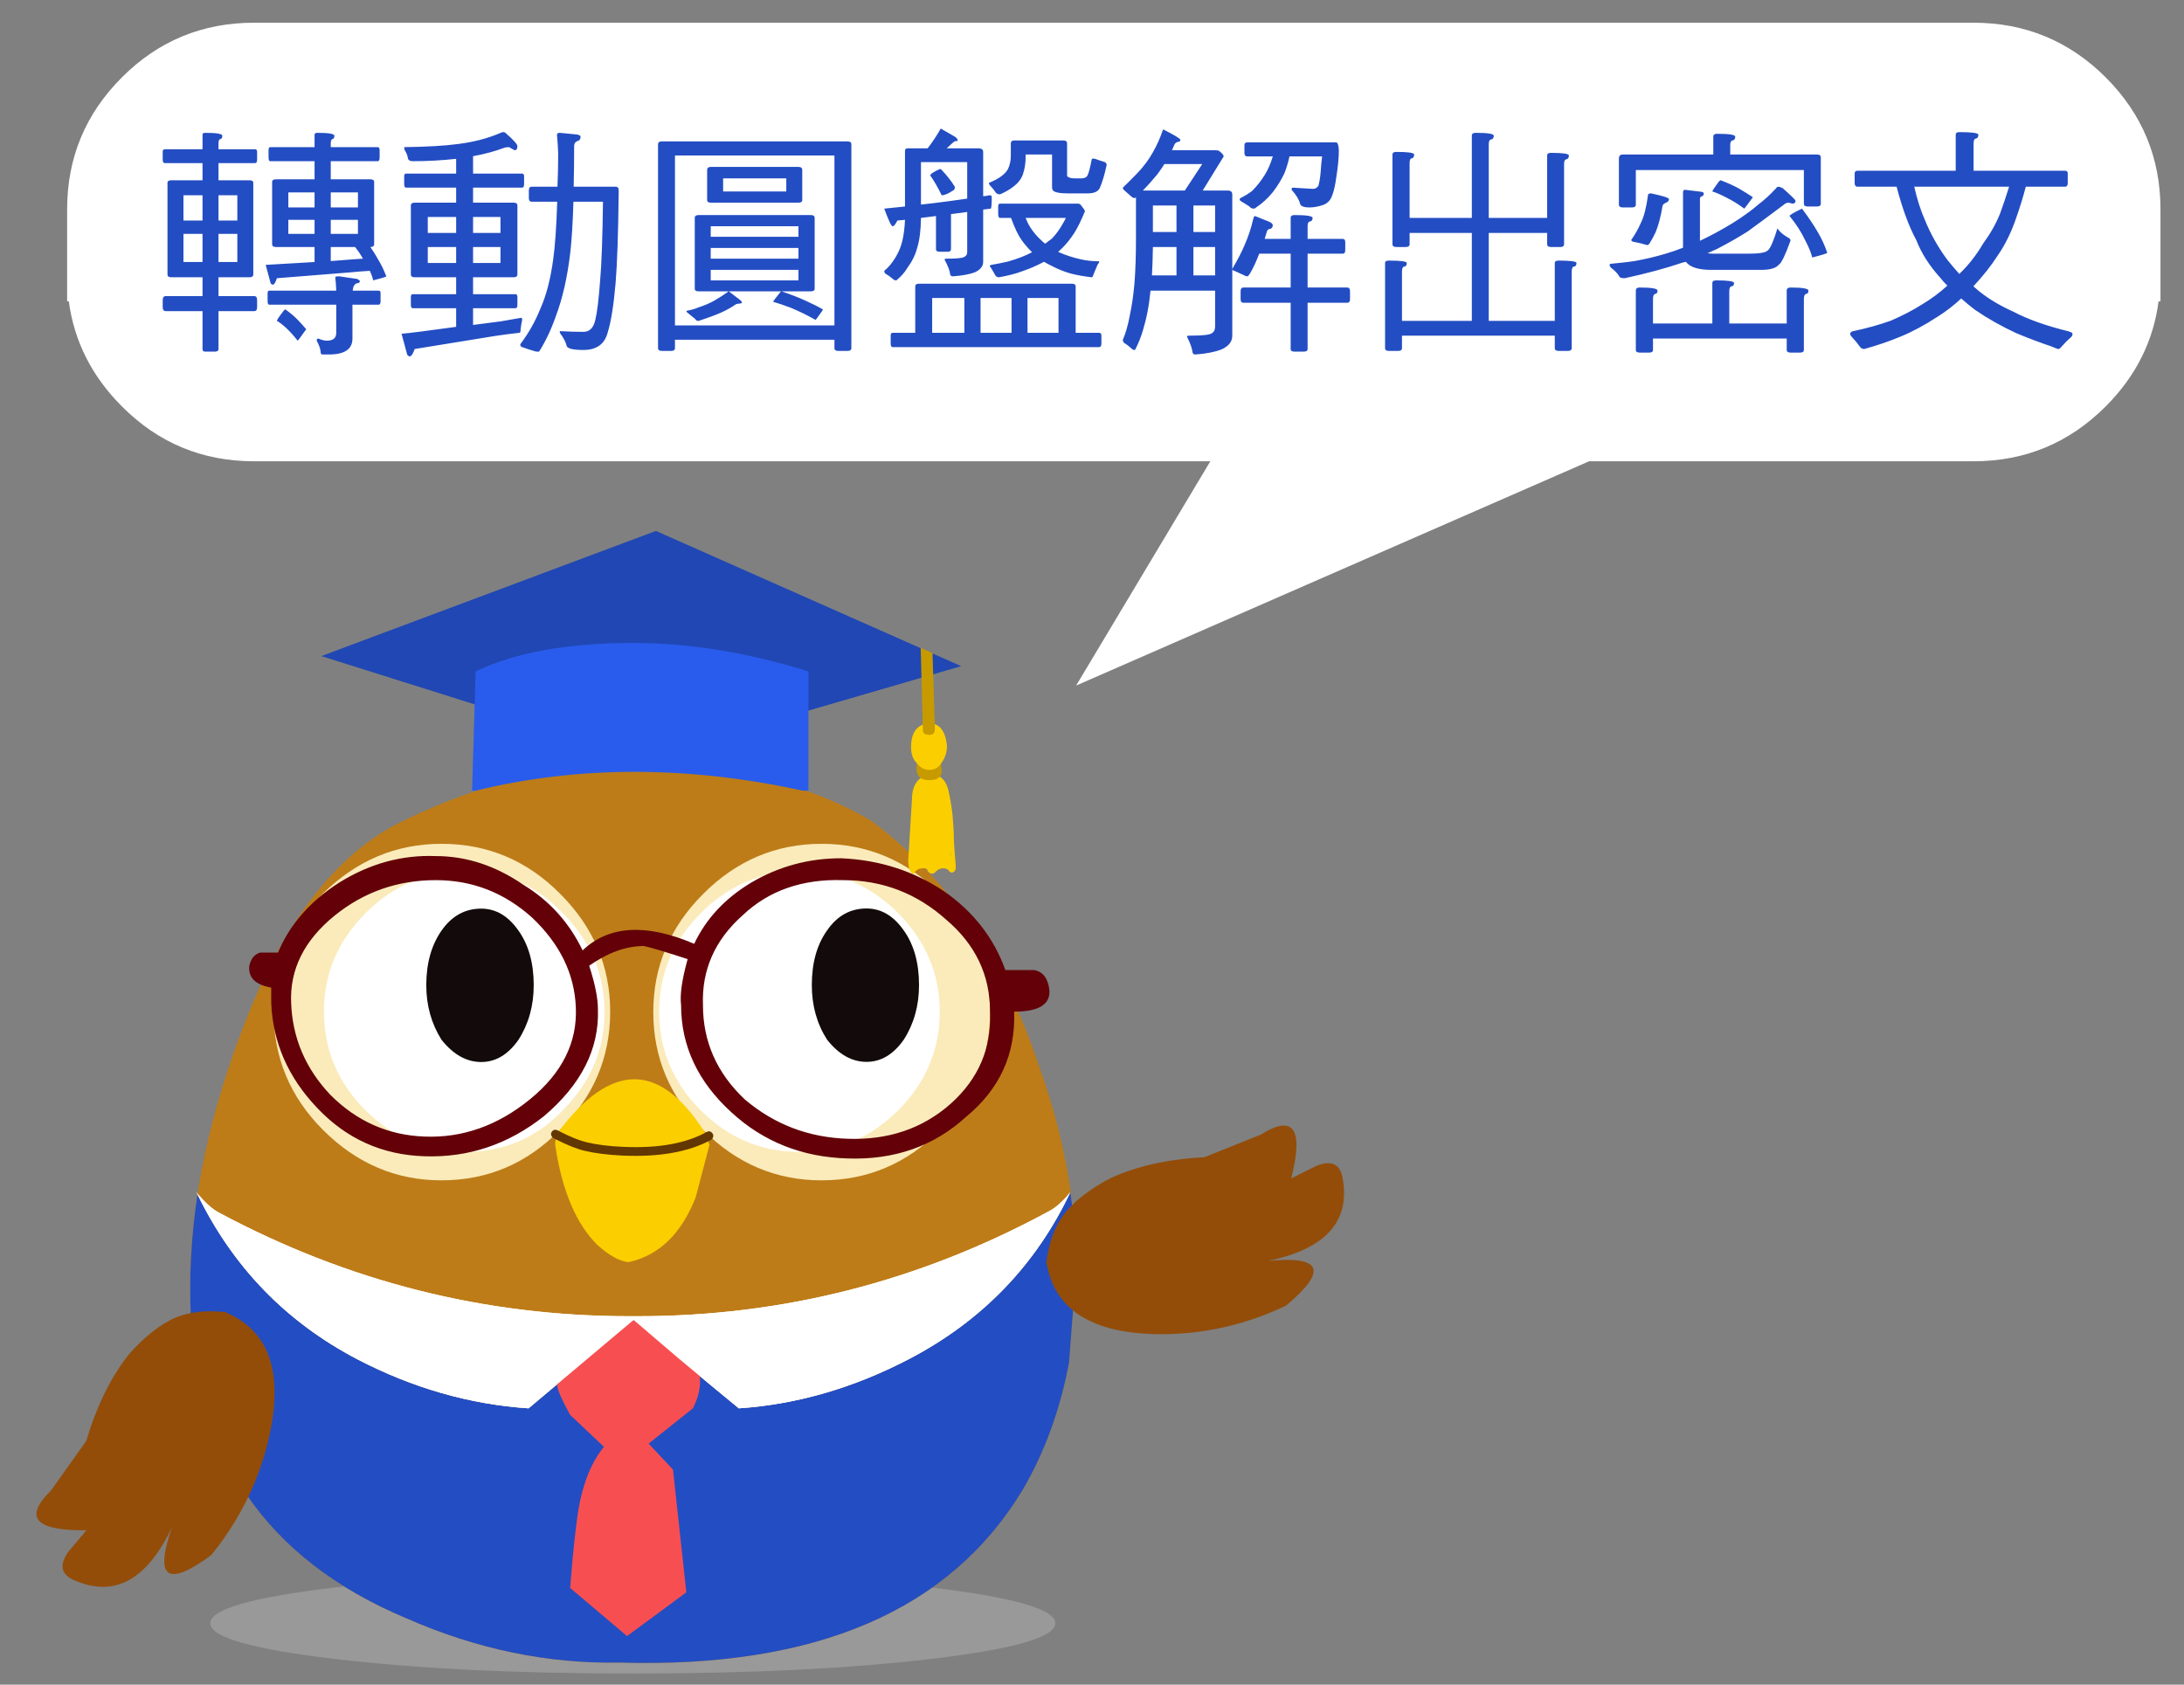 
<svg xmlns="http://www.w3.org/2000/svg" version="1.1" xmlns:xlink="http://www.w3.org/1999/xlink" preserveAspectRatio="none" x="0px" y="0px" width="350px" height="270px" viewBox="0 0 350 270">
<rect x="0" y="0" width="350" height="270" fill="#808080" stroke="none"/>
<defs>
<g id="flash0_ai____Illustrator_________0_Layer0_0_FILL">
<path fill="#999999" stroke="none" d="
M 47.75 -8.15
Q 27.95 -11.5 0 -11.5 -27.95 -11.5 -47.7 -8.15 -67.5 -4.75 -67.5 0 -67.5 4.8 -47.7 8.15 -28 11.5 0 11.5 28 11.5 47.75 8.15 67.5 4.8 67.5 0 67.5 -4.75 47.75 -8.15 Z"/>
</g>

<g id="______0_Layer1_0_MEMBER_0_MEMBER_0_MEMBER_0_MEMBER_0_FILL">
<path fill="#BD7C18" stroke="none" d="
M 294.75 188.35
Q 297.25 162.25 286.75 133.3 274.65 97.1 248.65 77.7 226.65 64.7 194.6 64.7 168.1 64.7 141.5 77.7 118.5 88.75 104.45 126.3 92.45 158.4 92.95 186.35 93.5 239.5 142.5 259.95 166.4 270.45 191.1 270 258.25 271.95 283.2 230.45 290.75 217.5 293.75 201.4
L 294.75 188.35 Z"/>
</g>

<g id="______0_Layer1_0_MEMBER_1_MEMBER_0_MEMBER_0_MEMBER_0_FILL">
<path fill="#FBEBBB" stroke="none" d="
M 177.4 148.3
Q 188.9 137 188.9 121.25 188.9 105.7 177.4 94.25 166.1 82.9 150.35 82.9 134.8 82.9 123.3 94.25 112 105.7 112 121.25 112 137 123.3 148.3 134.8 159.8 150.35 159.8 166.1 159.8 177.4 148.3 Z"/>
</g>

<g id="______0_Layer1_0_MEMBER_2_MEMBER_0_MEMBER_0_MEMBER_0_FILL">
<path fill="#FFFFFF" stroke="none" d="
M 178.05 143.8
Q 187.6 134.25 187.6 121.25 187.6 108.3 178.05 98.75 169.05 89.2 155.55 89.2 142.55 89.2 133 98.75 123.5 108.25 123.5 121.25 123.5 134.3 133 143.8 142.5 153.3 155.55 153.3 169.05 153.3 178.05 143.8 Z"/>
</g>

<g id="______0_Layer1_0_MEMBER_3_MEMBER_0_MEMBER_0_MEMBER_0_FILL">
<path fill="#FBEBBB" stroke="none" d="
M 237.2 82.9
Q 221.6 82.9 210.2 94.3 198.75 105.7 198.75 121.35 198.75 137 210.2 148.35 221.6 159.8 237.2 159.8 252.9 159.8 264.25 148.35 275.7 136.9 275.7 121.35 275.7 105.75 264.25 94.3 252.85 82.9 237.2 82.9 Z"/>
</g>

<g id="______0_Layer1_0_MEMBER_4_MEMBER_0_MEMBER_0_MEMBER_0_FILL">
<path fill="#FFFFFF" stroke="none" d="
M 232.15 89.2
Q 219.15 89.2 209.6 98.75 200.1 108.25 200.1 121.25 200.1 134.3 209.6 143.8 219.1 153.3 232.15 153.3 245.2 153.3 254.7 143.8 264.2 134.25 264.2 121.25 264.2 108.35 254.7 98.75 245.15 89.2 232.15 89.2 Z"/>
</g>

<g id="______0_Layer1_0_MEMBER_5_MEMBER_0_MEMBER_0_MEMBER_0_FILL">
<path fill="#234DC3" stroke="none" d="
M 294.75 188.35
Q 295.9 175.6 294.05 162.5 282.2 187.5 257.35 200.55 238.25 210.55 218.3 211.9 211.9 206.65 204.6 200.55
L 194.25 191.7 170.25 211.9
Q 150.1 210.55 131.15 200.7 106.75 187.95 94.6 163 92.8 175 92.95 186.35 93.5 239.5 142.5 259.95 166.4 270.45 191.1 270 258.25 271.95 283.2 230.45 290.75 217.5 293.75 201.4
L 294.75 188.35 Z"/>
</g>

<g id="______0_Layer1_0_MEMBER_5_MEMBER_0_MEMBER_0_MEMBER_1_FILL">
<path fill="#FFFFFF" stroke="none" d="
M 195.25 190.85
L 193.25 190.85
Q 143.7 190.85 99.45 167.15 97.35 166.05 94.6 162.85
L 94.3 162.35 94.6 163
Q 106.75 187.95 131.15 200.7 150.1 210.55 170.25 211.9
L 194.25 191.7 204.6 200.55
Q 211.9 206.65 218.3 211.9 238.25 210.55 257.35 200.55 282.2 187.5 294.05 162.5 291.45 165.75 288.9 167 244.8 190.85 195.25 190.85 Z"/>
</g>

<g id="______0_Layer1_0_MEMBER_6_MEMBER_0_MEMBER_0_MEMBER_0_FILL">
<path fill="#F74F51" stroke="none" d="
M 195.75 216.4
L 190.25 215.9 189.75 218.4
Q 183.8 223.4 181.75 234.45 180.75 240.2 179.75 252.95
L 192.75 263.95 206.3 253.95 203.25 225.9 195.75 217.9 195.75 216.4 Z"/>
</g>

<g id="______0_Layer1_0_MEMBER_7_MEMBER_0_MEMBER_0_MEMBER_0_FILL">
<path fill="#F74F51" stroke="none" d="
M 198.75 191.85
L 187.75 191.85 179.25 199.4
Q 176.75 205.3 176.75 206.4 176.75 207.95 179.75 213.4
L 188.75 221.9 195.25 221.9 207.8 211.9
Q 210.8 205.95 208.3 201.4 207.15 199.75 202.75 195.35
L 198.75 191.85 Z"/>
</g>

<g id="______0_Layer1_0_MEMBER_8_MEMBER_0_MEMBER_0_MEMBER_0_FILL">
<path fill="#630008" stroke="none" d="
M 241.65 86.2
Q 230.6 86.2 221.15 91.75 212.15 97.15 208.1 105.75 191.6 98.7 182.6 107.25 178 97.7 169.05 92.25 159.5 85.7 149.05 85.7 137.45 85.25 127 91.75 117 98.15 113 107.75
L 108.95 107.75
Q 107 108.3 106.45 110.75 106 114.8 111.45 115.75
L 111.45 119.25
Q 112 132.85 122 143.3 132 153.85 146.5 154.3 161.55 154.8 173.75 145.15 186.55 134.3 186.1 120.75 186.1 116.9 184.1 110.75 190.55 106.25 196.6 106.25 199.15 106.8 206.6 109.25 204.65 116.25 205.1 119.75 205.1 133.8 216.65 144.3 227.6 154.35 243.15 154.8 259.2 155.35 270.2 145.3 281.75 135.8 281.2 121.25 289.7 121.25 289.25 116.25 288.75 112.25 285.75 111.75
L 279.2 111.75
Q 275.25 100.75 265.2 93.75 254.75 86.75 241.65 86.2
M 219.65 141.3
Q 210.1 132.3 210.1 119.75 209.65 107.7 219.15 99.25 228.1 90.75 242.15 91.2 255.6 91.2 265.7 100.25 275.7 108.75 275.7 121.25 276.25 133.75 266.7 142.3 257.1 150.8 243.15 150.3 229.7 149.85 219.65 141.3
M 171.05 99.75
Q 180.6 108.8 181.05 120.25 181.6 132.3 170.55 141.3 159.5 150.3 146.5 149.8 134.05 149.35 125 140.3 116.45 131.3 116 119.25 115.5 107.75 126 99.25 136 91.2 149.05 91.2 161.55 91.2 171.05 99.75 Z"/>
</g>

<g id="______0_Layer1_0_MEMBER_9_MEMBER_0_MEMBER_0_MEMBER_0_FILL">
<path fill="#FFFFFF" stroke="none" d="
M 195.25 190.85
L 193.25 190.85
Q 143.7 190.85 99.45 167.15 97.35 166.05 94.6 162.85
L 94.3 162.35 94.6 163
Q 106.75 187.95 131.15 200.7 150.1 210.55 170.25 211.9
L 194.25 191.7 204.6 200.55
Q 211.9 206.65 218.3 211.9 238.25 210.55 257.35 200.55 282.2 187.5 294.05 162.5 291.45 165.75 288.9 167 244.8 190.85 195.25 190.85 Z"/>
</g>

<g id="______0_Layer1_0_MEMBER_10_MEMBER_0_MEMBER_0_MEMBER_0_MEMBER_0_FILL">
<path fill="#2047B3" stroke="none" d="
M 196.9 63.3
L 269.1 42.3 199.35 11.4 122.9 40 196.9 63.3 Z"/>
</g>

<g id="______0_Layer1_0_MEMBER_10_MEMBER_1_MEMBER_0_MEMBER_0_MEMBER_0_FILL">
<path fill="#295CEC" stroke="none" d="
M 232.9 70.75
L 234.2 70.75 234.2 43.5
Q 213.35 37 194.2 37 171.6 37 158.15 43.5
L 157.35 70.75 158.15 70.75
Q 193.4 62.15 232.9 70.75 Z"/>
</g>

<g id="______0_Layer1_0_MEMBER_10_MEMBER_2_MEMBER_0_MEMBER_0_MEMBER_0_FILL">
<path fill="#FBCE00" stroke="none" d="
M 266.1 70.3
L 266 70.05
Q 265 67 262.1 67 257.85 67.65 257.85 72.9
L 257 86.65
Q 257 88.55 257.55 89.25 258.1 90.25 258.6 89.25 258.8 89 259.05 88.85 259.45 88.55 260.25 88.5 261.15 88.4 261.35 88.85
L 261.55 89.25
Q 262.5 90.2 263.3 89.25 264.05 88.5 264.9 88.5 265.9 88.5 266.2 88.95 266.95 90 267.75 88.95
L 267.75 88.85 267.85 88.6 267.85 87.65
Q 267.4 82.85 267.4 80.25
L 267.3 78.5
Q 267.05 74.25 266.1 70.3
M 266.85 84.8
L 266.85 85.55 266.75 85.55 266.85 84.8 Z"/>
</g>

<g id="______0_Layer1_0_MEMBER_10_MEMBER_3_MEMBER_0_MEMBER_0_MEMBER_0_FILL">
<path fill="#C79A00" stroke="none" d="
M 261.6 62.75
Q 258.9 62.75 258.9 65.75 258.9 68.35 261.85 68.35 265.15 68.35 264.55 65.35 264.55 62.75 261.6 62.75 Z"/>
</g>

<g id="______0_Layer1_0_MEMBER_10_MEMBER_4_MEMBER_0_MEMBER_0_MEMBER_0_FILL">
<path fill="#FBCE00" stroke="none" d="
M 261.6 55.3
Q 257.65 55.9 257.65 60.8 257.65 63.15 258.9 64.4 260.05 66 261.85 66 263.65 66 264.6 64.4 265.85 62.7 265.85 60.5 265.35 55.3 261.6 55.3 Z"/>
</g>

<g id="______0_Layer1_0_MEMBER_10_MEMBER_5_MEMBER_0_MEMBER_0_MEMBER_0_FILL">
<path fill="#C79A00" stroke="none" d="
M 262.55 39.3
L 259.85 38.1 260.35 56.95
Q 260.35 58 261.85 58 263.1 58 263.1 56.65
L 262.55 39.3 Z"/>
</g>

<g id="______0_Layer1_0_MEMBER_11_MEMBER_0_MEMBER_0_MEMBER_0_MEMBER_0_FILL">
<path fill="#FBCE00" stroke="none" d="
M 176.4 150.65
Q 176.25 151.35 176.4 152.15 178.75 167.35 185.9 174.5 190 178.2 193.1 178.5 203.55 176.2 208.45 163.65
L 211.6 151.65
Q 211.45 151.5 211.45 151.3 211.1 150.55 210.6 148.95 195.1 124.45 176.9 148.95 176.5 150.2 176.4 150.65 Z"/>
</g>

<g id="______0_Layer1_0_MEMBER_11_MEMBER_0_MEMBER_1_MEMBER_0_FILL">
<path fill="#633702" stroke="none" d="
M 183.5 151.3
Q 187.05 150.45 191.85 150.25 203.85 149.7 210.95 153.65 211.8 154.1 212.35 153.2 212.55 152.85 212.4 152.45 212.3 152.1 211.95 151.85 204.35 147.7 191.75 148.25 186.6 148.5 183.05 149.35 180.6 149.9 176.5 151.95
L 175.95 152.25
Q 175.6 152.45 175.45 152.85 175.3 153.25 175.5 153.6 175.8 154.15 176.4 154.15
L 176.85 154.05 177.4 153.75
Q 181.15 151.85 183.5 151.3 Z"/>
</g>

<g id="_____2_0_Layer0_0_MEMBER_0_MEMBER_0_MEMBER_0_FILL">
<path fill="#934D09" stroke="none" d="
M 241.5 157.55
Q 237.05 154.05 234.85 158.8 228.25 172 245.8 181.6 228.6 174.4 238.85 190.15 249.35 199.75 262.6 204.2 286.1 211.9 293.8 197.2
L 294.1 196.7
Q 294.5 194.25 294.55 191.9 294.55 187.4 293.05 184 291.75 181.1 289.5 178.25 287.95 176.25 285.9 174.2 278.6 167.55 266.55 163.15
L 255.75 154.45
Q 247.05 144.45 246.2 162
L 241.5 157.55 Z"/>
</g>

<g id="____0_Layer0_0_MEMBER_0_MEMBER_0_MEMBER_0_FILL">
<path fill="#130B0B" stroke="none" d="
M 242.75 113.65
Q 242.75 106.05 239.25 101.15 235.75 96.15 230.75 96.15 225.2 96.15 221.75 101.15 218.25 106.05 218.25 113.65 218.25 120.7 221.75 126.15 225.75 131.2 230.75 131.2 235.7 131.2 239.25 126.15 242.75 120.7 242.75 113.65 Z"/>
</g>

<g id="____0_Layer0_1_MEMBER_0_MEMBER_0_MEMBER_0_FILL">
<path fill="#130B0B" stroke="none" d="
M 150.35 112.65
Q 150.35 105.05 146.85 100.15 143.35 95.15 138.35 95.15 132.8 95.15 129.3 100.15 125.8 105.15 125.8 112.65 125.8 119.6 129.3 125.15 133.35 130.2 138.35 130.2 143.3 130.2 146.85 125.15 150.35 119.7 150.35 112.65 Z"/>
</g>

<g id="______0_Layer0_0_FILL">
<path fill="#FFFFFF" stroke="none" d="
M 446.95 -61.75
Q 447.85 -57.8 449.15 -54.85 451 -50.3 453.9 -46.4 455.1 -44.9 456.4 -43.45 459.25 -46.15 461.45 -49.9 463.6 -52.8 464.95 -56.1 465.9 -58.7 466.85 -61.75
L 446.95 -61.75
M 287.05 -43.15
L 292.2 -43.15 292.2 -49.1 287.25 -49.1
Q 287.2 -45.75 287.05 -43.15
M 295.75 -43.15
L 300.3 -43.15 300.3 -49.1 295.75 -49.1 295.75 -43.15
M 251.1 -31.1
L 257.6 -31.1 257.6 -38.4 251.1 -38.4 251.1 -31.1
M 267.45 -31.1
L 267.45 -38.4 260.95 -38.4 260.95 -31.1 267.45 -31.1
M 260.55 -55.2
Q 261 -54.05 261.55 -53.2 262.5 -51.7 263.95 -50.4 264.3 -50.05 264.65 -49.8 265.35 -50.35 266.05 -50.85 267.4 -52.25 268.35 -54 268.7 -54.55 269 -55.2
L 260.55 -55.2
M 295.75 -57.8
L 295.75 -52.25 300.3 -52.25 300.3 -57.8 295.75 -57.8
M 287.25 -52.25
L 292.2 -52.25 292.2 -57.8 287.25 -57.8 287.25 -52.25
M 289.65 -66.5
Q 288.55 -64.7 287.5 -63.55 286.7 -62.55 285.15 -60.95
L 293.95 -60.95 297.6 -66.5 289.65 -66.5
M 187 -32.65
L 220.45 -32.65 220.45 -68.3 187 -68.3 187 -32.65
M 212.9 -65.9
Q 213.7 -65.9 213.7 -65.25
L 213.7 -58.95
Q 213.7 -58.4 212.9 -58.4
L 194.5 -58.4
Q 193.75 -58.4 193.75 -58.95
L 193.75 -65.25
Q 193.75 -65.9 194.5 -65.9
L 212.9 -65.9
M 215.5 -55.8
Q 216.3 -55.8 216.3 -55.2
L 216.3 -40.35
Q 216.3 -39.8 215.5 -39.8
L 209.35 -39.8
Q 212.3 -38.8 214.25 -37.9 216.5 -36.9 218.05 -36 218.05 -35.95 217.85 -35.65 216.55 -33.8 216.5 -33.8 214.05 -35.2 211.3 -36.35 209.05 -37.2 207.6 -37.6 207.6 -37.8 209 -39.5 209.197 -39.795 209.35 -39.8
L 198.3 -39.8 200.7 -37.95
Q 201.05 -37.65 201.05 -37.4 201.05 -37.3 200.7 -37.25 200.1 -37.2 199.8 -37.1 198.45 -36.15 196.8 -35.4 194.9 -34.55 191.95 -33.6 191.4 -33.6 191.25 -34 190.35 -34.75 189.65 -35.3 189.4 -35.45 189.4 -35.65 189.4 -35.7 189.6 -35.75 190.95 -36 191.85 -36.4 193.85 -37.05 195.25 -37.85 196.55 -38.6 198 -39.6 198.148 -39.797 198.3 -39.8
L 191.95 -39.8
Q 191.15 -39.8 191.15 -40.35
L 191.15 -55.2
Q 191.15 -55.8 191.95 -55.8
L 215.5 -55.8
M 194.5 -48.9
L 194.5 -46.65 212.9 -46.65 212.9 -48.9 194.5 -48.9
M 194.5 -44.3
L 194.5 -42.1 212.9 -42.1 212.9 -44.3 194.5 -44.3
M 212.9 -51.25
L 212.9 -53.45 194.5 -53.45 194.5 -51.25 212.9 -51.25
M 210.35 -60.75
L 210.35 -63.5 197.1 -63.5 197.1 -60.75 210.35 -60.75
M 240.95 -38.4
L 240.95 -31.1 247.7 -31.1 247.7 -38.4 240.95 -38.4
M 238.6 -66.9
L 238.6 -58
Q 239.9 -58.15 241.25 -58.3 244.9 -58.75 248.3 -59.25
L 248.3 -66.9 238.6 -66.9
M 240.55 -64.1
Q 240.55 -64.55 242.55 -65.45 242.9 -65.45 242.95 -65.25 244.5 -63.65 245.7 -61.75 245.7 -61.05 245.4 -61 243.85 -59.95 242.95 -59.95 241.7 -62.5 240.55 -64.1
M 141.1 -45.75
L 141.1 -49.1 135.15 -49.1 135.15 -45.75 141.1 -45.75
M 150.4 -45.75
L 150.4 -49.1 144.65 -49.1 144.65 -45.75 150.4 -45.75
M 119.9 -49.1
L 114.8 -49.1 114.8 -46.15
Q 117.15 -46.35 119.95 -46.55 120.85 -46.6 121.55 -46.65 120.85 -47.9 119.9 -49.1
M 114.8 -54.8
L 114.8 -51.85 120.5 -51.85 120.5 -54.8 114.8 -54.8
M 120.5 -57.4
L 120.5 -60.55 114.8 -60.55 114.8 -57.4 120.5 -57.4
M 105.9 -54.8
L 105.9 -51.85 111.4 -51.85 111.4 -54.8 105.9 -54.8
M 105.9 -60.55
L 105.9 -57.4 111.4 -57.4 111.4 -60.55 105.9 -60.55
M 95.2 -51.85
L 91.25 -51.85 91.25 -45.95 95.2 -45.95 95.2 -51.85
M 91.25 -59.95
L 91.25 -54.65 95.2 -54.65 95.2 -59.95 91.25 -59.95
M 87.9 -51.85
L 83.9 -51.85 83.9 -45.95 87.9 -45.95 87.9 -51.85
M 83.9 -54.65
L 87.9 -54.65 87.9 -59.95 83.9 -59.95 83.9 -54.65
M 144.65 -55.4
L 144.65 -52.05 150.4 -52.05 150.4 -55.4 144.65 -55.4
M 135.15 -52.05
L 141.1 -52.05 141.1 -55.4 135.15 -55.4 135.15 -52.05 Z"/>
</g>

<g id="______0_Layer0_0_MEMBER_0_FILL">
<path fill="#FFFFFF" stroke="none" d="
M 71 -84.7
Q 59.5 -73.2 59.5 -57
L 59.5 -37.7 59.85 -37.7
Q 61.546 -25.104 71 -15.65 82.45 -4.15 98.7 -4.15
L 299.3 -4.15 271.15 42.9 378.75 -4.15 459.4 -4.15
Q 475.6 -4.15 487.1 -15.65 496.554 -25.104 498.2 -37.7
L 498.6 -37.7 498.6 -57
Q 498.6 -73.2 487.1 -84.7 475.6 -96.15 459.4 -96.15
L 98.7 -96.15
Q 82.45 -96.15 71 -84.7
M 79.95 -66.7
Q 79.55 -66.7 79.55 -67.45
L 79.55 -69.05
Q 79.55 -69.6 79.95 -69.6
L 87.9 -69.6 87.9 -72.65
Q 87.9 -73.05 88.45 -73.05 92.05 -73.05 92.05 -72.45 92.05 -71.8 91.65 -71.75 91.25 -71.7 91.25 -70.85
L 91.25 -69.6 98.95 -69.6
Q 99.35 -69.6 99.35 -69.05
L 99.35 -67.45
Q 99.35 -66.7 98.95 -66.7
L 91.25 -66.7 91.25 -63.1 97.75 -63.1
Q 98.55 -63.1 98.55 -62.55
L 98.55 -43.35
Q 98.55 -42.75 97.75 -42.75
L 91.25 -42.75 91.25 -38.8 98.75 -38.8
Q 99.35 -38.8 99.35 -37.95
L 99.35 -36.45
Q 99.35 -35.65 98.75 -35.65
L 91.25 -35.65 91.25 -27.7
Q 91.25 -27.15 90.45 -27.15
L 88.45 -27.15
Q 87.9 -27.15 87.9 -27.7
L 87.9 -35.65 80.2 -35.65
Q 79.55 -35.65 79.55 -36.45
L 79.55 -37.95
Q 79.55 -38.8 80.2 -38.8
L 87.9 -38.8 87.9 -42.75 81.35 -42.75
Q 80.55 -42.75 80.55 -43.35
L 80.55 -62.55
Q 80.55 -63.1 81.35 -63.1
L 87.9 -63.1 87.9 -66.7 79.95 -66.7
M 141.1 -64.5
L 141.1 -67.6
Q 136.65 -67.1 132 -67.1 131.2 -67.1 131 -67.6 130.9 -68.5 130.35 -69.35 130.2 -69.65 130.2 -70.05 137.4 -70.15 141.45 -70.7 146.3 -71.3 150.2 -72.95 150.65 -73.2 151 -73.2 151.3 -73.2 151.55 -72.95 153.95 -70.85 153.95 -70.25 153.95 -69.4 153.35 -69.4
L 152.2 -70.05
Q 151.7 -70.05 151.3 -69.95 148.25 -68.8 144.65 -68.15
L 144.65 -64.5 154.95 -64.5
Q 155.35 -64.5 155.35 -63.95
L 155.35 -62.35
Q 155.35 -61.55 154.95 -61.55
L 144.65 -61.55 144.65 -58.4 153.15 -58.4
Q 153.95 -58.4 153.95 -57.8
L 153.95 -43.35
Q 153.95 -42.75 153.15 -42.75
L 144.65 -42.75 144.65 -39.2 153.55 -39.2
Q 153.95 -39.2 153.95 -38.6
L 153.95 -37
Q 153.95 -36.25 153.55 -36.25
L 144.65 -36.25 144.65 -32.75
Q 147.35 -33.1 150.45 -33.5 153.15 -33.95 154.75 -34.25 154.95 -34.25 154.95 -33.8 154.7 -32.7 154.6 -31.55 154.6 -31.1 154.35 -31.1 152 -30.85 149.35 -30.45 141.1 -29.1 132.4 -27.7 131.9 -26.25 131.4 -26.15 131.15 -26.15 130.85 -26.45
L 129.65 -30.9
Q 132.05 -31.1 141.1 -32.35
L 141.1 -36.25 132 -36.25
Q 131.6 -36.25 131.6 -37
L 131.6 -38.6
Q 131.6 -39.2 132 -39.2
L 141.1 -39.2 141.1 -42.75 132.4 -42.75
Q 131.6 -42.75 131.6 -43.35
L 131.6 -57.8
Q 131.6 -58.4 132.4 -58.4
L 141.1 -58.4 141.1 -61.55 130.6 -61.55
Q 130.2 -61.55 130.2 -62.35
L 130.2 -63.95
Q 130.2 -64.5 130.6 -64.5
L 141.1 -64.5
M 124.65 -70.05
Q 125.05 -70.05 125.05 -69.4
L 125.05 -67.9
Q 125.05 -67.1 124.65 -67.1
L 114.8 -67.1 114.8 -63.3 123.1 -63.3
Q 123.9 -63.3 123.9 -62.75
L 123.9 -49.7
Q 123.9 -49.1 123.1 -49.1 124.05 -47.75 124.7 -46.55 125.7 -44.9 126.45 -42.95 126.45 -42.8 123.7 -42.1 123.5 -43 123 -44.1 121.1 -44 119.15 -43.8 111.5 -43.2 103.5 -42.55 103.1 -41.3 102.7 -41.2 102.45 -41.2 102.2 -41.45
L 101.15 -45.35
Q 103.3 -45.45 111.4 -45.95
L 111.4 -49.1 103.3 -49.1
Q 102.5 -49.1 102.5 -49.7
L 102.5 -62.75
Q 102.5 -63.3 103.3 -63.3
L 111.4 -63.3 111.4 -67.1 102.1 -67.1
Q 101.75 -67.1 101.75 -67.9
L 101.75 -69.4
Q 101.75 -70.05 102.1 -70.05
L 111.4 -70.05 111.4 -72.65
Q 111.4 -73.05 112 -73.05 115.55 -73.05 115.55 -72.45 115.55 -71.8 115.2 -71.75 114.8 -71.7 114.8 -70.85
L 114.8 -70.05 124.65 -70.05
M 156.95 -58.6
Q 156.35 -58.6 156.35 -59.35
L 156.35 -60.95
Q 156.35 -61.75 156.95 -61.75
L 162.35 -61.75
Q 162.5 -64.95 162.5 -68.65 162.5 -69.75 162.25 -72.65 162.25 -73.05 162.85 -73.05
L 166.45 -72.7
Q 167.2 -72.55 167.2 -72.25 167.2 -71.6 166.75 -71.4 165.85 -71.15 165.85 -70.25 165.85 -65.6 165.75 -61.75
L 174.55 -61.75
Q 175.2 -61.75 175.2 -60.95 175.05 -47.5 174.55 -41.6 173.95 -34.6 172.9 -31.2 171.95 -27.5 167.8 -27.5 164.35 -27.5 164.25 -28.45 164 -29.55 162.85 -31.1
L 162.85 -31.45
Q 165.6 -31.3 167.8 -31.3 169.75 -31.3 170.3 -33.85 170.85 -36.05 171.3 -42.05 171.75 -47.05 171.9 -58.6
L 165.7 -58.6
Q 165.5 -52 165.05 -48 164.15 -40.25 162 -34.55 160.6 -30.5 158.5 -27.15
L 157.9 -27.15
Q 156.3 -27.6 154.8 -28.15 154.55 -28.3 154.55 -28.7 157.2 -32.2 158.8 -36.25 160.6 -40.25 161.45 -46.45 162.05 -50.65 162.3 -58.6
L 156.95 -58.6
M 115.75 -42.75
Q 115.75 -42.95 116.55 -42.95
L 120.35 -42.4
Q 120.9 -42.1 120.9 -41.95 120.9 -41.5 120.3 -41.5 119.5 -41.25 119.4 -39.95
L 124.85 -39.95
Q 125.25 -39.95 125.25 -39.4
L 125.25 -37.75
Q 125.25 -37 124.85 -37
L 119.35 -37 119.35 -29.9
Q 119.35 -26.55 114.4 -26.55
L 113 -26.55
Q 112.65 -26.55 112.65 -27.35 112.5 -28.25 111.85 -29.45 111.85 -29.9 112.2 -29.9 113.2 -29.45 114 -29.45 115.95 -29.45 115.95 -31.1
L 115.95 -37 101.9 -37
Q 101.55 -37 101.55 -37.75
L 101.55 -39.4
Q 101.55 -39.95 101.9 -39.95
L 115.95 -39.95
Q 115.9 -41.15 115.85 -41.75 115.75 -42.35 115.75 -42.75
M 105.3 -36
Q 106.75 -34.95 107.75 -33.95 108.85 -32.8 109.65 -31.85 109.65 -31.8 109.4 -31.5 107.95 -29.45 107.85 -29.45 106.65 -31 105.3 -32.25 104.25 -33.2 103.5 -33.6 103.5 -33.9 104.9 -35.7 105.1 -36 105.3 -36
M 235.25 -69.25
Q 235.25 -69.8 235.8 -69.8
L 240 -69.8
Q 241.55 -71.8 242.75 -73.95
L 245.7 -72.25
Q 246.3 -71.85 246.3 -71.45 246.3 -71.3 245.75 -71.3 245.5 -71.25 244 -69.8
L 250.65 -69.8
Q 251.65 -69.8 251.65 -69.05
L 251.65 -59.75
Q 252.2 -59.8 252.7 -59.9 252.85 -59.95 253.05 -59.95 253.45 -59.95 253.45 -59.55 253.45 -57.4 253.25 -57.15 252.45 -57.05 251.65 -56.95
L 251.65 -46
Q 251.65 -44.55 249.8 -43.75 248.1 -43.15 245.3 -42.95 244.75 -42.95 244.7 -43.5 244.6 -44.5 243.55 -46.45 243.55 -46.65 243.9 -46.65 247.1 -46.65 247.65 -47 248.3 -47.3 248.3 -48
L 248.3 -56.45
Q 246.6 -56.25 244.9 -56
L 244.9 -48.65
Q 244.9 -48.1 244.15 -48.1
L 242.55 -48.1
Q 241.75 -48.1 241.75 -48.65
L 241.75 -55.6
Q 240.2 -55.4 238.6 -55.2 238.55 -51.25 237.8 -48.9 237.25 -46.75 235.7 -44.65 234.95 -43.35 233.45 -42.1 233.1 -42.1 232.95 -42.2 232.1 -42.95 231.15 -43.5 230.9 -43.75 230.9 -44.1 232.2 -45.15 233.25 -46.9 234.35 -48.7 234.75 -50.65 235.15 -52.45 235.25 -54.8 234.45 -54.7 233.65 -54.65 233.05 -53.45 232.65 -53.45 232.25 -53.45 230.9 -57.15 232.85 -57.35 235.25 -57.6
L 235.25 -69.25
M 223.2 -71.25
Q 224 -71.25 224 -70.65
L 224 -27.9
Q 224 -27.3 223.2 -27.3
L 221.25 -27.3
Q 220.45 -27.3 220.45 -27.9
L 220.45 -29.65 187 -29.65 187 -27.9
Q 187 -27.3 186.2 -27.3
L 184.25 -27.3
Q 183.45 -27.3 183.45 -27.9
L 183.45 -70.65
Q 183.45 -71.25 184.25 -71.25
L 223.2 -71.25
M 237.4 -40.8
Q 237.4 -41.4 238.2 -41.4
L 270.25 -41.4
Q 271.05 -41.4 271.05 -40.8
L 271.05 -31.1 276 -31.1
Q 276.45 -31.1 276.45 -30.5
L 276.45 -28.9
Q 276.45 -28.1 276 -28.1
L 232.65 -28.1
Q 232.25 -28.1 232.25 -28.9
L 232.25 -30.5
Q 232.25 -31.1 232.65 -31.1
L 237.4 -31.1 237.4 -40.8
M 300.3 -69.4
Q 300.95 -69.4 301.15 -69.25 302.1 -68.5 302.1 -68.1
L 297.7 -60.95 302.9 -60.95
Q 303.9 -60.95 303.9 -60.15
L 303.9 -44.35
Q 303.906 -44.511 304.1 -44.85 305.65 -47.5 306.5 -49.55 307.65 -52.15 308.25 -54.8 308.45 -55.6 308.65 -55.6
L 311.65 -54.4
Q 312.4 -54.05 312.4 -53.65 312.4 -53.15 311.9 -52.9 311.25 -52.9 311.1 -52.15 310.9 -51.5 310.7 -50.8
L 316.15 -50.8 316.15 -55.2
Q 316.15 -55.8 316.95 -55.8 320.75 -55.8 320.75 -55.2 320.75 -54.55 320.2 -54.45 319.7 -54.4 319.7 -53.45
L 319.7 -50.8 327.1 -50.8
Q 327.6 -50.8 327.6 -50.1
L 327.6 -48.45
Q 327.6 -47.7 327.1 -47.7
L 319.7 -47.7 319.7 -40.6 328 -40.6
Q 328.6 -40.6 328.6 -39.8
L 328.6 -38.15
Q 328.6 -37.4 328 -37.4
L 319.7 -37.4 319.7 -27.7
Q 319.7 -27.15 318.9 -27.15
L 316.95 -27.15
Q 316.15 -27.15 316.15 -27.7
L 316.15 -37.4 306.25 -37.4
Q 305.65 -37.4 305.65 -38.15
L 305.65 -39.8
Q 305.65 -40.6 306.25 -40.6
L 316.15 -40.6 316.15 -47.7 309.55 -47.7
Q 308.65 -45.3 307.65 -43.6 307.25 -42.95 307.05 -42.95 306.7 -42.95 306.2 -43.25 305.2 -43.7 304.35 -44.1 303.9 -44.25 303.9 -44.3
L 303.9 -30.5
Q 303.9 -28.6 301.6 -27.6 299.55 -26.8 296.15 -26.55 295.6 -26.55 295.55 -27.1 295.45 -28.15 294.4 -30.3 294.4 -30.5 294.85 -30.5 298.8 -30.5 299.5 -30.95 300.3 -31.35 300.3 -32.4
L 300.3 -39.95 286.75 -39.95
Q 286.7 -39.55 286.65 -39.1 286.3 -35.45 285.2 -31.75 284.55 -29.5 283.5 -27.5 283.15 -27.5 283 -27.6 282.15 -28.4 281.2 -29 280.95 -29.25 280.95 -29.65 281.8 -31.55 282.4 -34.7 283.1 -38 283.4 -41.7 283.7 -45.6 283.7 -51.05
L 283.7 -59.55
Q 283.6 -59.5 283.5 -59.35 283.05 -59.35 282.6 -59.8 281.95 -60.35 281.3 -60.95 280.95 -61.2 280.95 -61.55 282.4 -62.95 283.9 -64.5 285.9 -66.55 287.3 -69.05 288.55 -71.3 289.25 -73.4 289.35 -73.75 289.45 -73.75 293 -71.95 293 -71.6 293 -71.2 292.7 -71.2 292.05 -71.1 291.8 -70.65 291.55 -70.05 291.25 -69.4
L 300.3 -69.4
M 315.9 -68.1
Q 315.5 -66.25 314.85 -64.6 313.9 -62.55 312.4 -60.6 310.9 -58.75 309.05 -57.5 308.65 -57.15 308.45 -57.15 307.8 -57.15 307.5 -57.6 306.6 -58.2 305.8 -58.65 305.45 -58.85 305.45 -59.15 305.45 -59.25 305.6 -59.35 307.1 -60.1 308.1 -60.9 309.55 -62.35 310.7 -64.2 311.7 -65.8 312.35 -67.95 312.4 -68 312.4 -68.1
L 307.05 -68.1
Q 306.45 -68.1 306.45 -68.85
L 306.45 -70.45
Q 306.45 -71.05 307.05 -71.05
L 325.65 -71.05
Q 325.8 -71.05 325.95 -70.9 326.25 -70.35 326.25 -69.25 326.25 -67.15 325.75 -63.95 325.4 -61.25 324.85 -59.9 324.3 -58.3 322.75 -57.85 321.35 -57.4 320.1 -57.4 318.25 -57.4 318.1 -58.25 317.8 -59.45 316.35 -61.1 316.35 -61.55 316.55 -61.55
L 320.75 -61.3
Q 321.4 -61.3 321.7 -61.65 321.95 -61.7 322.1 -62.5 322.4 -63.65 322.55 -66.35 322.65 -67.15 322.75 -68.1
L 315.9 -68.1
M 260.55 -68.5
L 260.55 -67.95
Q 260.55 -65.95 259.95 -64.25 259.4 -62.8 257.9 -61.7 256.9 -60.9 255.2 -60.15 254.65 -60.15 254.35 -60.45 253.8 -61.25 253.15 -61.95 252.85 -62.25 252.85 -62.55 255.95 -63.8 256.85 -65.45 257.45 -66.7 257.45 -68.3
L 257.45 -70.85
Q 257.45 -71.45 258.2 -71.45
L 268.45 -71.45
Q 269.25 -71.45 269.25 -70.85
L 269.25 -64.15
Q 269.25 -63.85 269.55 -63.75 270 -63.5 270.85 -63.5
L 272.2 -63.5
Q 273.25 -63.5 273.55 -64.15 273.95 -65 274.4 -67.4 274.4 -67.65 274.8 -67.65 275 -67.65 275.4 -67.5 276.05 -67.25 276.9 -67 277.55 -66.85 277.55 -66.3 276.9 -63.25 276.1 -61.45 275.55 -60.35 273.6 -60.35
L 269.25 -60.35
Q 267.5 -60.35 266.65 -60.7 266.1 -60.95 266.1 -61.6
L 266.1 -68.5 260.55 -68.5
M 259.75 -50.5
Q 258.6 -52.1 257.5 -55.2
L 255.2 -55.2
Q 254.8 -55.2 254.8 -56
L 254.8 -57.6
Q 254.8 -58.2 255.2 -58.2
L 271.45 -58.2
Q 271.9 -58.2 272.1 -57.95 273 -56.85 273 -56.6 271.8 -53.7 270.8 -52.1 269.5 -50.1 268.15 -48.8 267.75 -48.4 267.4 -48.1 267.45 -48.05 267.55 -48 269.7 -47.05 272.2 -46.5 273.95 -46.1 276 -46.1 276 -45.8 275.65 -45.4 275.15 -44.25 274.75 -43.25 274.65 -42.75 274.4 -42.75 271.85 -43.05 269.95 -43.55 267.75 -44.2 266.1 -45.1 265.15 -45.55 264.4 -46 262.3 -44.85 259.8 -44 258 -43.3 255 -42.75 254.45 -42.75 254.2 -43.15 253.8 -43.9 253.3 -44.7 253.05 -44.95 253.05 -45.15 253.05 -45.3 253.35 -45.35 255.1 -45.65 256.85 -46.05 259.85 -46.9 261.9 -48 260.65 -49.25 259.75 -50.5
M 369.95 -55.2
L 369.95 -68.3
Q 369.95 -68.85 370.75 -68.85 374.5 -68.85 374.5 -68.3 374.5 -67.6 374 -67.5 373.5 -67.45 373.5 -66.5
L 373.5 -49.7
Q 373.5 -49.1 372.75 -49.1
L 370.75 -49.1
Q 369.95 -49.1 369.95 -49.7
L 369.95 -52.05 357.7 -52.05 357.7 -33.6 371.55 -33.6 371.55 -45.75
Q 371.55 -46.25 372.35 -46.25 376.1 -46.25 376.1 -45.75 376.1 -45.05 375.6 -45 375.1 -44.95 375.1 -43.95
L 375.1 -27.9
Q 375.1 -27.3 374.3 -27.3
L 372.35 -27.3
Q 371.55 -27.3 371.55 -27.9
L 371.55 -30.5 339.5 -30.5 339.5 -27.9
Q 339.5 -27.3 338.7 -27.3
L 336.75 -27.3
Q 335.95 -27.3 335.95 -27.9
L 335.95 -45.75
Q 335.95 -46.25 336.75 -46.25 340.5 -46.25 340.5 -45.75 340.5 -45.05 340 -45 339.5 -44.95 339.5 -43.95
L 339.5 -33.6 354.15 -33.6 354.15 -52.05 341.1 -52.05 341.1 -49.7
Q 341.1 -49.1 340.3 -49.1
L 338.3 -49.1
Q 337.5 -49.1 337.5 -49.7
L 337.5 -68.5
Q 337.5 -69.05 338.3 -69.05 342.05 -69.05 342.05 -68.5 342.05 -67.8 341.55 -67.7 341.1 -67.65 341.1 -66.7
L 341.1 -55.2 354.15 -55.2 354.15 -72.45
Q 354.15 -73.05 354.95 -73.05 358.75 -73.05 358.75 -72.45 358.75 -71.75 358.2 -71.65 357.7 -71.6 357.7 -70.65
L 357.7 -55.2 369.95 -55.2
M 404.8 -68.5
L 404.8 -72.25
Q 404.8 -72.85 405.6 -72.85 409.4 -72.85 409.4 -72.25 409.4 -71.55 408.85 -71.45 408.35 -71.4 408.35 -70.45
L 408.35 -68.5 426.55 -68.5
Q 427.35 -68.5 427.35 -67.9
L 427.35 -58.2
Q 427.35 -57.6 426.55 -57.6
L 424.55 -57.6
Q 423.8 -57.6 423.8 -58.2
L 423.8 -65.25 388.55 -65.25 388.55 -58
Q 388.55 -57.4 387.75 -57.4
L 385.8 -57.4
Q 385 -57.4 385 -58
L 385 -67.65
Q 385 -68.5 385.8 -68.5
L 404.8 -68.5
M 391.1 -59.95
Q 391.1 -60.35 391.75 -60.35 395.5 -59.55 395.5 -59.15 395.5 -58.65 394.9 -58.4 394.2 -58.1 394.15 -57.7 393.6 -54.35 392.7 -52.2 392.15 -51 391.4 -49.8 391.15 -49.5 390.95 -49.5 389.25 -50 388 -50.2 387.6 -50.3 387.6 -50.6 388.8 -52.3 389.65 -54.25 390.6 -56.2 391.1 -59.95
M 398.85 -61.1
L 402.2 -60.7
Q 402.8 -60.6 402.8 -60.35 402.8 -59.85 402.45 -59.75 402 -59.7 402 -59.15
L 402 -50.4
Q 405.3 -51.95 408.75 -54.05 412.05 -56.1 414.3 -58.05 416.2 -59.5 417.9 -61.35 418.2 -61.75 418.45 -61.75 418.7 -61.75 419.35 -61.45 422.05 -59.05 422.05 -58.8 422.05 -58.2 421.4 -58.2
L 420.6 -58.4
Q 420.05 -58.4 419.5 -57.9 414.7 -54.3 412 -52.35 409.15 -50.55 405.6 -48.7 404.6 -48.25 403.6 -47.8 404.1 -47.7 404.8 -47.7
L 412.3 -47.7
Q 415.6 -47.7 416.25 -48.4 417.05 -49.05 418.25 -53 418.9 -52 420.35 -51.15 421 -50.85 421 -50.45 419.35 -45.85 418.55 -45.4 417.65 -44.3 414.85 -44.3
L 404.4 -44.3
Q 400.3 -44.3 399.05 -46 398.6 -45.9 398.25 -45.8 393.15 -44.05 386.2 -42.55 385.25 -42.55 385.1 -42.9 384.55 -43.85 383.35 -44.75 383.05 -45.05 383.05 -45.35 383.05 -45.6 383.55 -45.6 387.2 -45.95 388.55 -46.2 391.6 -46.75 394.65 -47.65 396.7 -48.25 398.45 -48.95
L 398.45 -60.55
Q 398.45 -61.1 398.85 -61.1
M 388.55 -39.95
Q 388.55 -40.6 389.35 -40.6 393.1 -40.6 393.1 -39.95 393.1 -39.3 392.6 -39.25 392.15 -39.15 392.15 -38.15
L 392.15 -33.05 404.6 -33.05 404.6 -41.55
Q 404.6 -42.1 405.4 -42.1 409.15 -42.1 409.15 -41.55 409.15 -40.9 408.65 -40.85 408.15 -40.8 408.15 -39.8
L 408.15 -33.05 420.2 -33.05 420.2 -39.95
Q 420.2 -40.6 421 -40.6 424.75 -40.6 424.75 -39.95 424.75 -39.3 424.25 -39.25 423.8 -39.15 423.8 -38.15
L 423.8 -27.5
Q 423.8 -26.95 423 -26.95
L 421 -26.95
Q 420.2 -26.95 420.2 -27.5
L 420.2 -29.9 392.15 -29.9 392.15 -27.5
Q 392.15 -26.95 391.35 -26.95
L 389.35 -26.95
Q 388.55 -26.95 388.55 -27.5
L 388.55 -39.95
M 455.65 -72.65
Q 455.65 -73.2 456.4 -73.2 460.4 -73.2 460.4 -72.65 460.4 -71.95 459.9 -71.85 459.4 -71.8 459.4 -70.85
L 459.4 -65.1 478.6 -65.1
Q 479.15 -65.1 479.15 -64.5
L 479.15 -62.55
Q 479.15 -61.75 478.6 -61.75
L 470.35 -61.75
Q 469.5 -58.5 468.4 -55.4 466.85 -50.75 464.45 -47.3 462.4 -44.1 459.35 -40.85 459.5 -40.7 459.65 -40.6 462.8 -37.75 467.8 -35.5 472.25 -33.15 479.35 -31.4 480.15 -31.15 480.15 -30.9 480.15 -30.5 479.9 -30.25 478.85 -29.35 477.85 -28.2 477.45 -27.7 477.2 -27.7 476.95 -27.7 475.7 -28.25 472.4 -29.35 468.4 -31 463.65 -33.2 459.65 -35.95 458.15 -37.1 456.8 -38.3 454.45 -36.1 451.8 -34.45 447.75 -31.8 443.95 -30.25 440.45 -28.8 436.45 -27.7 436 -27.7 435.65 -28.05 434.8 -29.25 433.8 -30.3 433.5 -30.65 433.5 -30.9 433.5 -31.15 433.95 -31.4 438.45 -32.35 442.05 -33.65 445.65 -35.2 448.5 -37 451.45 -38.75 453.9 -41 453.1 -41.75 452.45 -42.6 449 -46.4 447.4 -50.5 445.05 -54.85 443.25 -61.75
L 435.05 -61.75
Q 434.45 -61.75 434.45 -62.55
L 434.45 -64.5
Q 434.45 -65.1 435.05 -65.1
L 455.65 -65.1 455.65 -72.65
M 405.95 -62.8
Q 406.2 -63.1 406.35 -63.1 408.7 -62.2 410.2 -61.35 411.9 -60.35 413.1 -59.55
L 412.85 -59.2
Q 411.35 -57.15 411.3 -57.15 409.5 -58.5 407.4 -59.55 405.75 -60.4 404.6 -60.75 404.6 -61 405.95 -62.8
M 424.05 -50.55
Q 422.85 -53.1 420.8 -55.6 420.8 -55.9 423.4 -57.15 425.4 -54.5 426.7 -52.25 427.9 -50.25 428.7 -47.9 428.7 -47.7 425.55 -46.9 425.2 -48.4 424.05 -50.55 Z"/>
</g>

<g id="______0_Layer0_0_MEMBER_0_MEMBER_0_FILL">
<path fill="#FFFFFF" stroke="none" d="
M 76.6 -76.6
L 76.6 -22.75 220.15 -22.75 220.15 -76.6 76.6 -76.6 Z"/>
</g>

<g id="______0_Layer0_0_MEMBER_0_MEMBER_1_FILL">
<path fill="#FFFFFF" stroke="none" d="
M 203.4 -76.6
L 203.4 -23.05 454.3 -23.05 454.3 -76.6 203.4 -76.6 Z"/>
</g>

<g id="______0_Layer0_0_MEMBER_0_MEMBER_2_FILL">
<path fill="#FFFFFF" stroke="none" d="
M 482.6 -76.6
L 448.85 -76.6 448.85 -22.4 482.6 -22.4 482.6 -76.6 Z"/>
</g>

<g id="______0_Layer0_1_FILL">
<path fill="#234DC3" stroke="none" d="
M 420.8 -55.6
Q 422.85 -53.1 424.05 -50.55 425.2 -48.4 425.55 -46.9 428.7 -47.7 428.7 -47.9 427.9 -50.25 426.7 -52.25 425.4 -54.5 423.4 -57.15 420.8 -55.9 420.8 -55.6
M 406.35 -63.1
Q 406.2 -63.1 405.95 -62.8 404.6 -61 404.6 -60.75 405.75 -60.4 407.4 -59.55 409.5 -58.5 411.3 -57.15 411.35 -57.15 412.85 -59.2
L 413.1 -59.55
Q 411.9 -60.35 410.2 -61.35 408.7 -62.2 406.35 -63.1
M 456.4 -73.2
Q 455.65 -73.2 455.65 -72.65
L 455.65 -65.1 435.05 -65.1
Q 434.45 -65.1 434.45 -64.5
L 434.45 -62.55
Q 434.45 -61.75 435.05 -61.75
L 443.25 -61.75
Q 445.05 -54.85 447.4 -50.5 449 -46.4 452.45 -42.6 453.1 -41.75 453.9 -41 451.45 -38.75 448.5 -37 445.65 -35.2 442.05 -33.65 438.45 -32.35 433.95 -31.4 433.5 -31.15 433.5 -30.9 433.5 -30.65 433.8 -30.3 434.8 -29.25 435.65 -28.05 436 -27.7 436.45 -27.7 440.45 -28.8 443.95 -30.25 447.75 -31.8 451.8 -34.45 454.45 -36.1 456.8 -38.3 458.15 -37.1 459.65 -35.95 463.65 -33.2 468.4 -31 472.4 -29.35 475.7 -28.25 476.95 -27.7 477.2 -27.7 477.45 -27.7 477.85 -28.2 478.85 -29.35 479.9 -30.25 480.15 -30.5 480.15 -30.9 480.15 -31.15 479.35 -31.4 472.25 -33.15 467.8 -35.5 462.8 -37.75 459.65 -40.6 459.5 -40.7 459.35 -40.85 462.4 -44.1 464.45 -47.3 466.85 -50.75 468.4 -55.4 469.5 -58.5 470.35 -61.75
L 478.6 -61.75
Q 479.15 -61.75 479.15 -62.55
L 479.15 -64.5
Q 479.15 -65.1 478.6 -65.1
L 459.4 -65.1 459.4 -70.85
Q 459.4 -71.8 459.9 -71.85 460.4 -71.95 460.4 -72.65 460.4 -73.2 456.4 -73.2
M 464.95 -56.1
Q 463.6 -52.8 461.45 -49.9 459.25 -46.15 456.4 -43.45 455.1 -44.9 453.9 -46.4 451 -50.3 449.15 -54.85 447.85 -57.8 446.95 -61.75
L 466.85 -61.75
Q 465.9 -58.7 464.95 -56.1
M 389.35 -40.6
Q 388.55 -40.6 388.55 -39.95
L 388.55 -27.5
Q 388.55 -26.95 389.35 -26.95
L 391.35 -26.95
Q 392.15 -26.95 392.15 -27.5
L 392.15 -29.9 420.2 -29.9 420.2 -27.5
Q 420.2 -26.95 421 -26.95
L 423 -26.95
Q 423.8 -26.95 423.8 -27.5
L 423.8 -38.15
Q 423.8 -39.15 424.25 -39.25 424.75 -39.3 424.75 -39.95 424.75 -40.6 421 -40.6 420.2 -40.6 420.2 -39.95
L 420.2 -33.05 408.15 -33.05 408.15 -39.8
Q 408.15 -40.8 408.65 -40.85 409.15 -40.9 409.15 -41.55 409.15 -42.1 405.4 -42.1 404.6 -42.1 404.6 -41.55
L 404.6 -33.05 392.15 -33.05 392.15 -38.15
Q 392.15 -39.15 392.6 -39.25 393.1 -39.3 393.1 -39.95 393.1 -40.6 389.35 -40.6
M 402.2 -60.7
L 398.85 -61.1
Q 398.45 -61.1 398.45 -60.55
L 398.45 -48.95
Q 396.7 -48.25 394.65 -47.65 391.6 -46.75 388.55 -46.2 387.2 -45.95 383.55 -45.6 383.05 -45.6 383.05 -45.35 383.05 -45.05 383.35 -44.75 384.55 -43.85 385.1 -42.9 385.25 -42.55 386.2 -42.55 393.15 -44.05 398.25 -45.8 398.6 -45.9 399.05 -46 400.3 -44.3 404.4 -44.3
L 414.85 -44.3
Q 417.65 -44.3 418.55 -45.4 419.35 -45.85 421 -50.45 421 -50.85 420.35 -51.15 418.9 -52 418.25 -53 417.05 -49.05 416.25 -48.4 415.6 -47.7 412.3 -47.7
L 404.8 -47.7
Q 404.1 -47.7 403.6 -47.8 404.6 -48.25 405.6 -48.7 409.15 -50.55 412 -52.35 414.7 -54.3 419.5 -57.9 420.05 -58.4 420.6 -58.4
L 421.4 -58.2
Q 422.05 -58.2 422.05 -58.8 422.05 -59.05 419.35 -61.45 418.7 -61.75 418.45 -61.75 418.2 -61.75 417.9 -61.35 416.2 -59.5 414.3 -58.05 412.05 -56.1 408.75 -54.05 405.3 -51.95 402 -50.4
L 402 -59.15
Q 402 -59.7 402.45 -59.75 402.8 -59.85 402.8 -60.35 402.8 -60.6 402.2 -60.7
M 391.75 -60.35
Q 391.1 -60.35 391.1 -59.95 390.6 -56.2 389.65 -54.25 388.8 -52.3 387.6 -50.6 387.6 -50.3 388 -50.2 389.25 -50 390.95 -49.5 391.15 -49.5 391.4 -49.8 392.15 -51 392.7 -52.2 393.6 -54.35 394.15 -57.7 394.2 -58.1 394.9 -58.4 395.5 -58.65 395.5 -59.15 395.5 -59.55 391.75 -60.35
M 404.8 -72.25
L 404.8 -68.5 385.8 -68.5
Q 385 -68.5 385 -67.65
L 385 -58
Q 385 -57.4 385.8 -57.4
L 387.75 -57.4
Q 388.55 -57.4 388.55 -58
L 388.55 -65.25 423.8 -65.25 423.8 -58.2
Q 423.8 -57.6 424.55 -57.6
L 426.55 -57.6
Q 427.35 -57.6 427.35 -58.2
L 427.35 -67.9
Q 427.35 -68.5 426.55 -68.5
L 408.35 -68.5 408.35 -70.45
Q 408.35 -71.4 408.85 -71.45 409.4 -71.55 409.4 -72.25 409.4 -72.85 405.6 -72.85 404.8 -72.85 404.8 -72.25
M 369.95 -68.3
L 369.95 -55.2 357.7 -55.2 357.7 -70.65
Q 357.7 -71.6 358.2 -71.65 358.75 -71.75 358.75 -72.45 358.75 -73.05 354.95 -73.05 354.15 -73.05 354.15 -72.45
L 354.15 -55.2 341.1 -55.2 341.1 -66.7
Q 341.1 -67.65 341.55 -67.7 342.05 -67.8 342.05 -68.5 342.05 -69.05 338.3 -69.05 337.5 -69.05 337.5 -68.5
L 337.5 -49.7
Q 337.5 -49.1 338.3 -49.1
L 340.3 -49.1
Q 341.1 -49.1 341.1 -49.7
L 341.1 -52.05 354.15 -52.05 354.15 -33.6 339.5 -33.6 339.5 -43.95
Q 339.5 -44.95 340 -45 340.5 -45.05 340.5 -45.75 340.5 -46.25 336.75 -46.25 335.95 -46.25 335.95 -45.75
L 335.95 -27.9
Q 335.95 -27.3 336.75 -27.3
L 338.7 -27.3
Q 339.5 -27.3 339.5 -27.9
L 339.5 -30.5 371.55 -30.5 371.55 -27.9
Q 371.55 -27.3 372.35 -27.3
L 374.3 -27.3
Q 375.1 -27.3 375.1 -27.9
L 375.1 -43.95
Q 375.1 -44.95 375.6 -45 376.1 -45.05 376.1 -45.75 376.1 -46.25 372.35 -46.25 371.55 -46.25 371.55 -45.75
L 371.55 -33.6 357.7 -33.6 357.7 -52.05 369.95 -52.05 369.95 -49.7
Q 369.95 -49.1 370.75 -49.1
L 372.75 -49.1
Q 373.5 -49.1 373.5 -49.7
L 373.5 -66.5
Q 373.5 -67.45 374 -67.5 374.5 -67.6 374.5 -68.3 374.5 -68.85 370.75 -68.85 369.95 -68.85 369.95 -68.3
M 254.8 -57.6
L 254.8 -56
Q 254.8 -55.2 255.2 -55.2
L 257.5 -55.2
Q 258.6 -52.1 259.75 -50.5 260.65 -49.25 261.9 -48 259.85 -46.9 256.85 -46.05 255.1 -45.65 253.35 -45.35 253.05 -45.3 253.05 -45.15 253.05 -44.95 253.3 -44.7 253.8 -43.9 254.2 -43.15 254.45 -42.75 255 -42.75 258 -43.3 259.8 -44 262.3 -44.85 264.4 -46 265.15 -45.55 266.1 -45.1 267.75 -44.2 269.95 -43.55 271.85 -43.05 274.4 -42.75 274.65 -42.75 274.75 -43.25 275.15 -44.25 275.65 -45.4 276 -45.8 276 -46.1 273.95 -46.1 272.2 -46.5 269.7 -47.05 267.55 -48 267.45 -48.05 267.4 -48.1 267.75 -48.4 268.15 -48.8 269.5 -50.1 270.8 -52.1 271.8 -53.7 273 -56.6 273 -56.85 272.1 -57.95 271.9 -58.2 271.45 -58.2
L 255.2 -58.2
Q 254.8 -58.2 254.8 -57.6
M 261.55 -53.2
Q 261 -54.05 260.55 -55.2
L 269 -55.2
Q 268.7 -54.55 268.35 -54 267.4 -52.25 266.05 -50.85 265.35 -50.35 264.65 -49.8 264.3 -50.05 263.95 -50.4 262.5 -51.7 261.55 -53.2
M 260.55 -67.95
L 260.55 -68.5 266.1 -68.5 266.1 -61.6
Q 266.1 -60.95 266.65 -60.7 267.5 -60.35 269.25 -60.35
L 273.6 -60.35
Q 275.55 -60.35 276.1 -61.45 276.9 -63.25 277.55 -66.3 277.55 -66.85 276.9 -67 276.05 -67.25 275.4 -67.5 275 -67.65 274.8 -67.65 274.4 -67.65 274.4 -67.4 273.95 -65 273.55 -64.15 273.25 -63.5 272.2 -63.5
L 270.85 -63.5
Q 270 -63.5 269.55 -63.75 269.25 -63.85 269.25 -64.15
L 269.25 -70.85
Q 269.25 -71.45 268.45 -71.45
L 258.2 -71.45
Q 257.45 -71.45 257.45 -70.85
L 257.45 -68.3
Q 257.45 -66.7 256.85 -65.45 255.95 -63.8 252.85 -62.55 252.85 -62.25 253.15 -61.95 253.8 -61.25 254.35 -60.45 254.65 -60.15 255.2 -60.15 256.9 -60.9 257.9 -61.7 259.4 -62.8 259.95 -64.25 260.55 -65.95 260.55 -67.95
M 314.85 -64.6
Q 315.5 -66.25 315.9 -68.1
L 322.75 -68.1
Q 322.65 -67.15 322.55 -66.35 322.4 -63.65 322.1 -62.5 321.95 -61.7 321.7 -61.65 321.4 -61.3 320.75 -61.3
L 316.55 -61.55
Q 316.35 -61.55 316.35 -61.1 317.8 -59.45 318.1 -58.25 318.25 -57.4 320.1 -57.4 321.35 -57.4 322.75 -57.85 324.3 -58.3 324.85 -59.9 325.4 -61.25 325.75 -63.95 326.25 -67.15 326.25 -69.25 326.25 -70.35 325.95 -70.9 325.8 -71.05 325.65 -71.05
L 307.05 -71.05
Q 306.45 -71.05 306.45 -70.45
L 306.45 -68.85
Q 306.45 -68.1 307.05 -68.1
L 312.4 -68.1
Q 312.4 -68 312.35 -67.95 311.7 -65.8 310.7 -64.2 309.55 -62.35 308.1 -60.9 307.1 -60.1 305.6 -59.35 305.45 -59.25 305.45 -59.15 305.45 -58.85 305.8 -58.65 306.6 -58.2 307.5 -57.6 307.8 -57.15 308.45 -57.15 308.65 -57.15 309.05 -57.5 310.9 -58.75 312.4 -60.6 313.9 -62.55 314.85 -64.6
M 301.15 -69.25
Q 300.95 -69.4 300.3 -69.4
L 291.25 -69.4
Q 291.55 -70.05 291.8 -70.65 292.05 -71.1 292.7 -71.2 293 -71.2 293 -71.6 293 -71.95 289.45 -73.75 289.35 -73.75 289.25 -73.4 288.55 -71.3 287.3 -69.05 285.9 -66.55 283.9 -64.5 282.4 -62.95 280.95 -61.55 280.95 -61.2 281.3 -60.95 281.95 -60.35 282.6 -59.8 283.05 -59.35 283.5 -59.35 283.6 -59.5 283.7 -59.55
L 283.7 -51.05
Q 283.7 -45.6 283.4 -41.7 283.1 -38 282.4 -34.7 281.8 -31.55 280.95 -29.65 280.95 -29.25 281.2 -29 282.15 -28.4 283 -27.6 283.15 -27.5 283.5 -27.5 284.55 -29.5 285.2 -31.75 286.3 -35.45 286.65 -39.1 286.7 -39.55 286.75 -39.95
L 300.3 -39.95 300.3 -32.4
Q 300.3 -31.35 299.5 -30.95 298.8 -30.5 294.85 -30.5 294.4 -30.5 294.4 -30.3 295.45 -28.15 295.55 -27.1 295.6 -26.55 296.15 -26.55 299.55 -26.8 301.6 -27.6 303.9 -28.6 303.9 -30.5
L 303.9 -44.3
Q 303.9 -44.25 304.35 -44.1 305.2 -43.7 306.2 -43.25 306.7 -42.95 307.05 -42.95 307.25 -42.95 307.65 -43.6 308.65 -45.3 309.55 -47.7
L 316.15 -47.7 316.15 -40.6 306.25 -40.6
Q 305.65 -40.6 305.65 -39.8
L 305.65 -38.15
Q 305.65 -37.4 306.25 -37.4
L 316.15 -37.4 316.15 -27.7
Q 316.15 -27.15 316.95 -27.15
L 318.9 -27.15
Q 319.7 -27.15 319.7 -27.7
L 319.7 -37.4 328 -37.4
Q 328.6 -37.4 328.6 -38.15
L 328.6 -39.8
Q 328.6 -40.6 328 -40.6
L 319.7 -40.6 319.7 -47.7 327.1 -47.7
Q 327.6 -47.7 327.6 -48.45
L 327.6 -50.1
Q 327.6 -50.8 327.1 -50.8
L 319.7 -50.8 319.7 -53.45
Q 319.7 -54.4 320.2 -54.45 320.75 -54.55 320.75 -55.2 320.75 -55.8 316.95 -55.8 316.15 -55.8 316.15 -55.2
L 316.15 -50.8 310.7 -50.8
Q 310.9 -51.5 311.1 -52.15 311.25 -52.9 311.9 -52.9 312.4 -53.15 312.4 -53.65 312.4 -54.05 311.65 -54.4
L 308.65 -55.6
Q 308.45 -55.6 308.25 -54.8 307.65 -52.15 306.5 -49.55 305.65 -47.5 304.1 -44.85 303.906 -44.511 303.9 -44.35
L 303.9 -60.15
Q 303.9 -60.95 302.9 -60.95
L 297.7 -60.95 302.1 -68.1
Q 302.1 -68.5 301.15 -69.25
M 287.5 -63.55
Q 288.55 -64.7 289.65 -66.5
L 297.6 -66.5 293.95 -60.95 285.15 -60.95
Q 286.7 -62.55 287.5 -63.55
M 292.2 -52.25
L 287.25 -52.25 287.25 -57.8 292.2 -57.8 292.2 -52.25
M 295.75 -52.25
L 295.75 -57.8 300.3 -57.8 300.3 -52.25 295.75 -52.25
M 295.75 -43.15
L 295.75 -49.1 300.3 -49.1 300.3 -43.15 295.75 -43.15
M 287.05 -43.15
Q 287.2 -45.75 287.25 -49.1
L 292.2 -49.1 292.2 -43.15 287.05 -43.15
M 238.2 -41.4
Q 237.4 -41.4 237.4 -40.8
L 237.4 -31.1 232.65 -31.1
Q 232.25 -31.1 232.25 -30.5
L 232.25 -28.9
Q 232.25 -28.1 232.65 -28.1
L 276 -28.1
Q 276.45 -28.1 276.45 -28.9
L 276.45 -30.5
Q 276.45 -31.1 276 -31.1
L 271.05 -31.1 271.05 -40.8
Q 271.05 -41.4 270.25 -41.4
L 238.2 -41.4
M 240.95 -31.1
L 240.95 -38.4 247.7 -38.4 247.7 -31.1 240.95 -31.1
M 267.45 -38.4
L 267.45 -31.1 260.95 -31.1 260.95 -38.4 267.45 -38.4
M 257.6 -31.1
L 251.1 -31.1 251.1 -38.4 257.6 -38.4 257.6 -31.1
M 224 -70.65
Q 224 -71.25 223.2 -71.25
L 184.25 -71.25
Q 183.45 -71.25 183.45 -70.65
L 183.45 -27.9
Q 183.45 -27.3 184.25 -27.3
L 186.2 -27.3
Q 187 -27.3 187 -27.9
L 187 -29.65 220.45 -29.65 220.45 -27.9
Q 220.45 -27.3 221.25 -27.3
L 223.2 -27.3
Q 224 -27.3 224 -27.9
L 224 -70.65
M 220.45 -32.65
L 187 -32.65 187 -68.3 220.45 -68.3 220.45 -32.65
M 209.35 -39.8
Q 209.197 -39.795 209 -39.5 207.6 -37.8 207.6 -37.6 209.05 -37.2 211.3 -36.35 214.05 -35.2 216.5 -33.8 216.55 -33.8 217.85 -35.65 218.05 -35.95 218.05 -36 216.5 -36.9 214.25 -37.9 212.3 -38.8 209.35 -39.8
M 200.7 -37.25
Q 201.05 -37.3 201.05 -37.4 201.05 -37.65 200.7 -37.95
L 198.3 -39.8
Q 198.148 -39.797 198 -39.6 196.55 -38.6 195.25 -37.85 193.85 -37.05 191.85 -36.4 190.95 -36 189.6 -35.75 189.4 -35.7 189.4 -35.65 189.4 -35.45 189.65 -35.3 190.35 -34.75 191.25 -34 191.4 -33.6 191.95 -33.6 194.9 -34.55 196.8 -35.4 198.45 -36.15 199.8 -37.1 200.1 -37.2 200.7 -37.25
M 216.3 -55.2
Q 216.3 -55.8 215.5 -55.8
L 191.95 -55.8
Q 191.15 -55.8 191.15 -55.2
L 191.15 -40.35
Q 191.15 -39.8 191.95 -39.8
L 198.3 -39.8 209.35 -39.8 215.5 -39.8
Q 216.3 -39.8 216.3 -40.35
L 216.3 -55.2
M 212.9 -53.45
L 212.9 -51.25 194.5 -51.25 194.5 -53.45 212.9 -53.45
M 194.5 -46.65
L 194.5 -48.9 212.9 -48.9 212.9 -46.65 194.5 -46.65
M 194.5 -42.1
L 194.5 -44.3 212.9 -44.3 212.9 -42.1 194.5 -42.1
M 213.7 -65.25
Q 213.7 -65.9 212.9 -65.9
L 194.5 -65.9
Q 193.75 -65.9 193.75 -65.25
L 193.75 -58.95
Q 193.75 -58.4 194.5 -58.4
L 212.9 -58.4
Q 213.7 -58.4 213.7 -58.95
L 213.7 -65.25
M 210.35 -63.5
L 210.35 -60.75 197.1 -60.75 197.1 -63.5 210.35 -63.5
M 242.75 -73.95
Q 241.55 -71.8 240 -69.8
L 235.8 -69.8
Q 235.25 -69.8 235.25 -69.25
L 235.25 -57.6
Q 232.85 -57.35 230.9 -57.15 232.25 -53.45 232.65 -53.45 233.05 -53.45 233.65 -54.65 234.45 -54.7 235.25 -54.8 235.15 -52.45 234.75 -50.65 234.35 -48.7 233.25 -46.9 232.2 -45.15 230.9 -44.1 230.9 -43.75 231.15 -43.5 232.1 -42.95 232.95 -42.2 233.1 -42.1 233.45 -42.1 234.95 -43.35 235.7 -44.65 237.25 -46.75 237.8 -48.9 238.55 -51.25 238.6 -55.2 240.2 -55.4 241.75 -55.6
L 241.75 -48.65
Q 241.75 -48.1 242.55 -48.1
L 244.15 -48.1
Q 244.9 -48.1 244.9 -48.65
L 244.9 -56
Q 246.6 -56.25 248.3 -56.45
L 248.3 -48
Q 248.3 -47.3 247.65 -47 247.1 -46.65 243.9 -46.65 243.55 -46.65 243.55 -46.45 244.6 -44.5 244.7 -43.5 244.75 -42.95 245.3 -42.95 248.1 -43.15 249.8 -43.75 251.65 -44.55 251.65 -46
L 251.65 -56.95
Q 252.45 -57.05 253.25 -57.15 253.45 -57.4 253.45 -59.55 253.45 -59.95 253.05 -59.95 252.85 -59.95 252.7 -59.9 252.2 -59.8 251.65 -59.75
L 251.65 -69.05
Q 251.65 -69.8 250.65 -69.8
L 244 -69.8
Q 245.5 -71.25 245.75 -71.3 246.3 -71.3 246.3 -71.45 246.3 -71.85 245.7 -72.25
L 242.75 -73.95
M 241.25 -58.3
Q 239.9 -58.15 238.6 -58
L 238.6 -66.9 248.3 -66.9 248.3 -59.25
Q 244.9 -58.75 241.25 -58.3
M 242.95 -65.25
Q 242.9 -65.45 242.55 -65.45 240.55 -64.55 240.55 -64.1 241.7 -62.5 242.95 -59.95 243.85 -59.95 245.4 -61 245.7 -61.05 245.7 -61.75 244.5 -63.65 242.95 -65.25
M 107.75 -33.95
Q 106.75 -34.95 105.3 -36 105.1 -36 104.9 -35.7 103.5 -33.9 103.5 -33.6 104.25 -33.2 105.3 -32.25 106.65 -31 107.85 -29.45 107.95 -29.45 109.4 -31.5 109.65 -31.8 109.65 -31.85 108.85 -32.8 107.75 -33.95
M 115.85 -41.75
Q 115.9 -41.15 115.95 -39.95
L 101.9 -39.95
Q 101.55 -39.95 101.55 -39.4
L 101.55 -37.75
Q 101.55 -37 101.9 -37
L 115.95 -37 115.95 -31.1
Q 115.95 -29.45 114 -29.45 113.2 -29.45 112.2 -29.9 111.85 -29.9 111.85 -29.45 112.5 -28.25 112.65 -27.35 112.65 -26.55 113 -26.55
L 114.4 -26.55
Q 119.35 -26.55 119.35 -29.9
L 119.35 -37 124.85 -37
Q 125.25 -37 125.25 -37.75
L 125.25 -39.4
Q 125.25 -39.95 124.85 -39.95
L 119.4 -39.95
Q 119.5 -41.25 120.3 -41.5 120.9 -41.5 120.9 -41.95 120.9 -42.1 120.35 -42.4
L 116.55 -42.95
Q 115.75 -42.95 115.75 -42.75 115.75 -42.35 115.85 -41.75
M 156.35 -59.35
Q 156.35 -58.6 156.95 -58.6
L 162.3 -58.6
Q 162.05 -50.65 161.45 -46.45 160.6 -40.25 158.8 -36.25 157.2 -32.2 154.55 -28.7 154.55 -28.3 154.8 -28.15 156.3 -27.6 157.9 -27.15
L 158.5 -27.15
Q 160.6 -30.5 162 -34.55 164.15 -40.25 165.05 -48 165.5 -52 165.7 -58.6
L 171.9 -58.6
Q 171.75 -47.05 171.3 -42.05 170.85 -36.05 170.3 -33.85 169.75 -31.3 167.8 -31.3 165.6 -31.3 162.85 -31.45
L 162.85 -31.1
Q 164 -29.55 164.25 -28.45 164.35 -27.5 167.8 -27.5 171.95 -27.5 172.9 -31.2 173.95 -34.6 174.55 -41.6 175.05 -47.5 175.2 -60.95 175.2 -61.75 174.55 -61.75
L 165.75 -61.75
Q 165.85 -65.6 165.85 -70.25 165.85 -71.15 166.75 -71.4 167.2 -71.6 167.2 -72.25 167.2 -72.55 166.45 -72.7
L 162.85 -73.05
Q 162.25 -73.05 162.25 -72.65 162.5 -69.75 162.5 -68.65 162.5 -64.95 162.35 -61.75
L 156.95 -61.75
Q 156.35 -61.75 156.35 -60.95
L 156.35 -59.35
M 125.05 -69.4
Q 125.05 -70.05 124.65 -70.05
L 114.8 -70.05 114.8 -70.85
Q 114.8 -71.7 115.2 -71.75 115.55 -71.8 115.55 -72.45 115.55 -73.05 112 -73.05 111.4 -73.05 111.4 -72.65
L 111.4 -70.05 102.1 -70.05
Q 101.75 -70.05 101.75 -69.4
L 101.75 -67.9
Q 101.75 -67.1 102.1 -67.1
L 111.4 -67.1 111.4 -63.3 103.3 -63.3
Q 102.5 -63.3 102.5 -62.75
L 102.5 -49.7
Q 102.5 -49.1 103.3 -49.1
L 111.4 -49.1 111.4 -45.95
Q 103.3 -45.45 101.15 -45.35
L 102.2 -41.45
Q 102.45 -41.2 102.7 -41.2 103.1 -41.3 103.5 -42.55 111.5 -43.2 119.15 -43.8 121.1 -44 123 -44.1 123.5 -43 123.7 -42.1 126.45 -42.8 126.45 -42.95 125.7 -44.9 124.7 -46.55 124.05 -47.75 123.1 -49.1 123.9 -49.1 123.9 -49.7
L 123.9 -62.75
Q 123.9 -63.3 123.1 -63.3
L 114.8 -63.3 114.8 -67.1 124.65 -67.1
Q 125.05 -67.1 125.05 -67.9
L 125.05 -69.4
M 105.9 -57.4
L 105.9 -60.55 111.4 -60.55 111.4 -57.4 105.9 -57.4
M 105.9 -51.85
L 105.9 -54.8 111.4 -54.8 111.4 -51.85 105.9 -51.85
M 120.5 -60.55
L 120.5 -57.4 114.8 -57.4 114.8 -60.55 120.5 -60.55
M 114.8 -51.85
L 114.8 -54.8 120.5 -54.8 120.5 -51.85 114.8 -51.85
M 114.8 -46.15
L 114.8 -49.1 119.9 -49.1
Q 120.85 -47.9 121.55 -46.65 120.85 -46.6 119.95 -46.55 117.15 -46.35 114.8 -46.15
M 141.1 -67.6
L 141.1 -64.5 130.6 -64.5
Q 130.2 -64.5 130.2 -63.95
L 130.2 -62.35
Q 130.2 -61.55 130.6 -61.55
L 141.1 -61.55 141.1 -58.4 132.4 -58.4
Q 131.6 -58.4 131.6 -57.8
L 131.6 -43.35
Q 131.6 -42.75 132.4 -42.75
L 141.1 -42.75 141.1 -39.2 132 -39.2
Q 131.6 -39.2 131.6 -38.6
L 131.6 -37
Q 131.6 -36.25 132 -36.25
L 141.1 -36.25 141.1 -32.35
Q 132.05 -31.1 129.65 -30.9
L 130.85 -26.45
Q 131.15 -26.15 131.4 -26.15 131.9 -26.25 132.4 -27.7 141.1 -29.1 149.35 -30.45 152 -30.85 154.35 -31.1 154.6 -31.1 154.6 -31.55 154.7 -32.7 154.95 -33.8 154.95 -34.25 154.75 -34.25 153.15 -33.95 150.45 -33.5 147.35 -33.1 144.65 -32.75
L 144.65 -36.25 153.55 -36.25
Q 153.95 -36.25 153.95 -37
L 153.95 -38.6
Q 153.95 -39.2 153.55 -39.2
L 144.65 -39.2 144.65 -42.75 153.15 -42.75
Q 153.95 -42.75 153.95 -43.35
L 153.95 -57.8
Q 153.95 -58.4 153.15 -58.4
L 144.65 -58.4 144.65 -61.55 154.95 -61.55
Q 155.35 -61.55 155.35 -62.35
L 155.35 -63.95
Q 155.35 -64.5 154.95 -64.5
L 144.65 -64.5 144.65 -68.15
Q 148.25 -68.8 151.3 -69.95 151.7 -70.05 152.2 -70.05
L 153.35 -69.4
Q 153.95 -69.4 153.95 -70.25 153.95 -70.85 151.55 -72.95 151.3 -73.2 151 -73.2 150.65 -73.2 150.2 -72.95 146.3 -71.3 141.45 -70.7 137.4 -70.15 130.2 -70.05 130.2 -69.65 130.35 -69.35 130.9 -68.5 131 -67.6 131.2 -67.1 132 -67.1 136.65 -67.1 141.1 -67.6
M 141.1 -52.05
L 135.15 -52.05 135.15 -55.4 141.1 -55.4 141.1 -52.05
M 144.65 -52.05
L 144.65 -55.4 150.4 -55.4 150.4 -52.05 144.65 -52.05
M 150.4 -49.1
L 150.4 -45.75 144.65 -45.75 144.65 -49.1 150.4 -49.1
M 141.1 -45.75
L 135.15 -45.75 135.15 -49.1 141.1 -49.1 141.1 -45.75
M 79.55 -67.45
Q 79.55 -66.7 79.95 -66.7
L 87.9 -66.7 87.9 -63.1 81.35 -63.1
Q 80.55 -63.1 80.55 -62.55
L 80.55 -43.35
Q 80.55 -42.75 81.35 -42.75
L 87.9 -42.75 87.9 -38.8 80.2 -38.8
Q 79.55 -38.8 79.55 -37.95
L 79.55 -36.45
Q 79.55 -35.65 80.2 -35.65
L 87.9 -35.65 87.9 -27.7
Q 87.9 -27.15 88.45 -27.15
L 90.45 -27.15
Q 91.25 -27.15 91.25 -27.7
L 91.25 -35.65 98.75 -35.65
Q 99.35 -35.65 99.35 -36.45
L 99.35 -37.95
Q 99.35 -38.8 98.75 -38.8
L 91.25 -38.8 91.25 -42.75 97.75 -42.75
Q 98.55 -42.75 98.55 -43.35
L 98.55 -62.55
Q 98.55 -63.1 97.75 -63.1
L 91.25 -63.1 91.25 -66.7 98.95 -66.7
Q 99.35 -66.7 99.35 -67.45
L 99.35 -69.05
Q 99.35 -69.6 98.95 -69.6
L 91.25 -69.6 91.25 -70.85
Q 91.25 -71.7 91.65 -71.75 92.05 -71.8 92.05 -72.45 92.05 -73.05 88.45 -73.05 87.9 -73.05 87.9 -72.65
L 87.9 -69.6 79.95 -69.6
Q 79.55 -69.6 79.55 -69.05
L 79.55 -67.45
M 87.9 -54.65
L 83.9 -54.65 83.9 -59.95 87.9 -59.95 87.9 -54.65
M 83.9 -51.85
L 87.9 -51.85 87.9 -45.95 83.9 -45.95 83.9 -51.85
M 91.25 -54.65
L 91.25 -59.95 95.2 -59.95 95.2 -54.65 91.25 -54.65
M 91.25 -51.85
L 95.2 -51.85 95.2 -45.95 91.25 -45.95 91.25 -51.85 Z"/>
</g>
</defs>

<g transform="matrix( 0.764, 0, 0, 0.764, -34.7,77.1) ">
<g id="____" transform="matrix( 1.313, 0, 0, 0.918, 178.15,239.6) ">
<g transform="matrix( 1, 0, 0, 1, 0,0) ">
<use xlink:href="#flash0_ai____Illustrator_________0_Layer0_0_FILL"/>
</g>
</g>

<g transform="matrix( 0.918, 0, 0, 0.918, 0,0) ">
<use xlink:href="#______0_Layer1_0_MEMBER_0_MEMBER_0_MEMBER_0_MEMBER_0_FILL"/>
</g>

<g transform="matrix( 0.918, 0, 0, 0.918, 0,0) ">
<use xlink:href="#______0_Layer1_0_MEMBER_1_MEMBER_0_MEMBER_0_MEMBER_0_FILL"/>
</g>

<g transform="matrix( 0.918, 0, 0, 0.918, 0,0) ">
<use xlink:href="#______0_Layer1_0_MEMBER_2_MEMBER_0_MEMBER_0_MEMBER_0_FILL"/>
</g>

<g transform="matrix( 0.918, 0, 0, 0.918, 0,0) ">
<use xlink:href="#______0_Layer1_0_MEMBER_3_MEMBER_0_MEMBER_0_MEMBER_0_FILL"/>
</g>

<g transform="matrix( 0.918, 0, 0, 0.918, 0,0) ">
<use xlink:href="#______0_Layer1_0_MEMBER_4_MEMBER_0_MEMBER_0_MEMBER_0_FILL"/>
</g>

<g transform="matrix( 0.918, 0, 0, 0.918, 0,0) ">
<use xlink:href="#______0_Layer1_0_MEMBER_5_MEMBER_0_MEMBER_0_MEMBER_0_FILL"/>
</g>

<g transform="matrix( 0.918, 0, 0, 0.918, 0,0) ">
<use xlink:href="#______0_Layer1_0_MEMBER_5_MEMBER_0_MEMBER_0_MEMBER_1_FILL"/>
</g>

<g transform="matrix( 0.918, 0, 0, 0.918, 0,0) ">
<use xlink:href="#______0_Layer1_0_MEMBER_6_MEMBER_0_MEMBER_0_MEMBER_0_FILL"/>
</g>

<g transform="matrix( 0.918, 0, 0, 0.918, 0,0) ">
<use xlink:href="#______0_Layer1_0_MEMBER_7_MEMBER_0_MEMBER_0_MEMBER_0_FILL"/>
</g>

<g transform="matrix( 0.918, 0, 0, 0.918, 0,0) ">
<use xlink:href="#______0_Layer1_0_MEMBER_8_MEMBER_0_MEMBER_0_MEMBER_0_FILL"/>
</g>

<g transform="matrix( 0.918, 0, 0, 0.918, 0,0) ">
<use xlink:href="#______0_Layer1_0_MEMBER_9_MEMBER_0_MEMBER_0_MEMBER_0_FILL"/>
</g>

<g transform="matrix( 0.918, 0, 0, 0.918, 0,0) ">
<use xlink:href="#______0_Layer1_0_MEMBER_10_MEMBER_0_MEMBER_0_MEMBER_0_MEMBER_0_FILL"/>
</g>

<g transform="matrix( 0.918, 0, 0, 0.918, 0,0) ">
<use xlink:href="#______0_Layer1_0_MEMBER_10_MEMBER_1_MEMBER_0_MEMBER_0_MEMBER_0_FILL"/>
</g>

<g transform="matrix( 0.918, 0, 0, 0.918, 0,0) ">
<use xlink:href="#______0_Layer1_0_MEMBER_10_MEMBER_2_MEMBER_0_MEMBER_0_MEMBER_0_FILL"/>
</g>

<g transform="matrix( 0.918, 0, 0, 0.918, 0,0) ">
<use xlink:href="#______0_Layer1_0_MEMBER_10_MEMBER_3_MEMBER_0_MEMBER_0_MEMBER_0_FILL"/>
</g>

<g transform="matrix( 0.918, 0, 0, 0.918, 0,0) ">
<use xlink:href="#______0_Layer1_0_MEMBER_10_MEMBER_4_MEMBER_0_MEMBER_0_MEMBER_0_FILL"/>
</g>

<g transform="matrix( 0.918, 0, 0, 0.918, 0,0) ">
<use xlink:href="#______0_Layer1_0_MEMBER_10_MEMBER_5_MEMBER_0_MEMBER_0_MEMBER_0_FILL"/>
</g>

<g transform="matrix( 0.918, 0, 0, 0.918, 0,0) ">
<use xlink:href="#______0_Layer1_0_MEMBER_11_MEMBER_0_MEMBER_0_MEMBER_0_MEMBER_0_FILL"/>
</g>

<g transform="matrix( 0.918, 0, 0, -0.918, 0,277.6) ">
<use xlink:href="#______0_Layer1_0_MEMBER_11_MEMBER_0_MEMBER_1_MEMBER_0_FILL"/>
</g>

<g transform="matrix( -0.059, -0.998, 0.998, -0.059, 54.05,232.65) ">
<g transform="matrix( 1, 0, 0, 1, 0,0) ">
<g transform="matrix( 0.918, 0, 0, 0.918, -214.05,-138.5) ">
<use xlink:href="#_____2_0_Layer0_0_MEMBER_0_MEMBER_0_MEMBER_0_FILL"/>
</g>
</g>
</g>

<g transform="matrix( -0.957, -0.292, -0.292, 0.957, 330.7,140) ">
<g transform="matrix( 1, 0, 0, 1, 0,0) ">
<g transform="matrix( 0.918, 0, 0, 0.918, -214.05,-138.5) ">
<use xlink:href="#_____2_0_Layer0_0_MEMBER_0_MEMBER_0_MEMBER_0_FILL"/>
</g>
</g>
</g>

<g transform="matrix( 1, 0, 0, 1, 134.9,89.7) ">
<g transform="matrix( 0.918, 0, 0, 0.918, -119.55,-88.3) ">
<use xlink:href="#____0_Layer0_0_MEMBER_0_MEMBER_0_MEMBER_0_FILL"/>
</g>

<g transform="matrix( 0.918, 0, 0, 0.918, -115.55,-87.35) ">
<use xlink:href="#____0_Layer0_1_MEMBER_0_MEMBER_0_MEMBER_0_FILL"/>
</g>
</g>

<g transform="matrix( 1, 0, 0, 1, 0,0) ">
<use xlink:href="#______0_Layer0_0_FILL"/>
</g>

<g transform="matrix( 1, 0, 0, 1, 0,0) ">
<use xlink:href="#______0_Layer0_0_MEMBER_0_FILL"/>
</g>

<g transform="matrix( 1, 0, 0, 1, 0,0) ">
<use xlink:href="#______0_Layer0_0_MEMBER_0_MEMBER_0_FILL"/>
</g>

<g transform="matrix( 1, 0, 0, 1, 0,0) ">
<use xlink:href="#______0_Layer0_0_MEMBER_0_MEMBER_1_FILL"/>
</g>

<g transform="matrix( 1, 0, 0, 1, 0,0) ">
<use xlink:href="#______0_Layer0_0_MEMBER_0_MEMBER_2_FILL"/>
</g>

<g transform="matrix( 1, 0, 0, 1, 0,0) ">
<use xlink:href="#______0_Layer0_1_FILL"/>
</g>
</g>
</svg>

